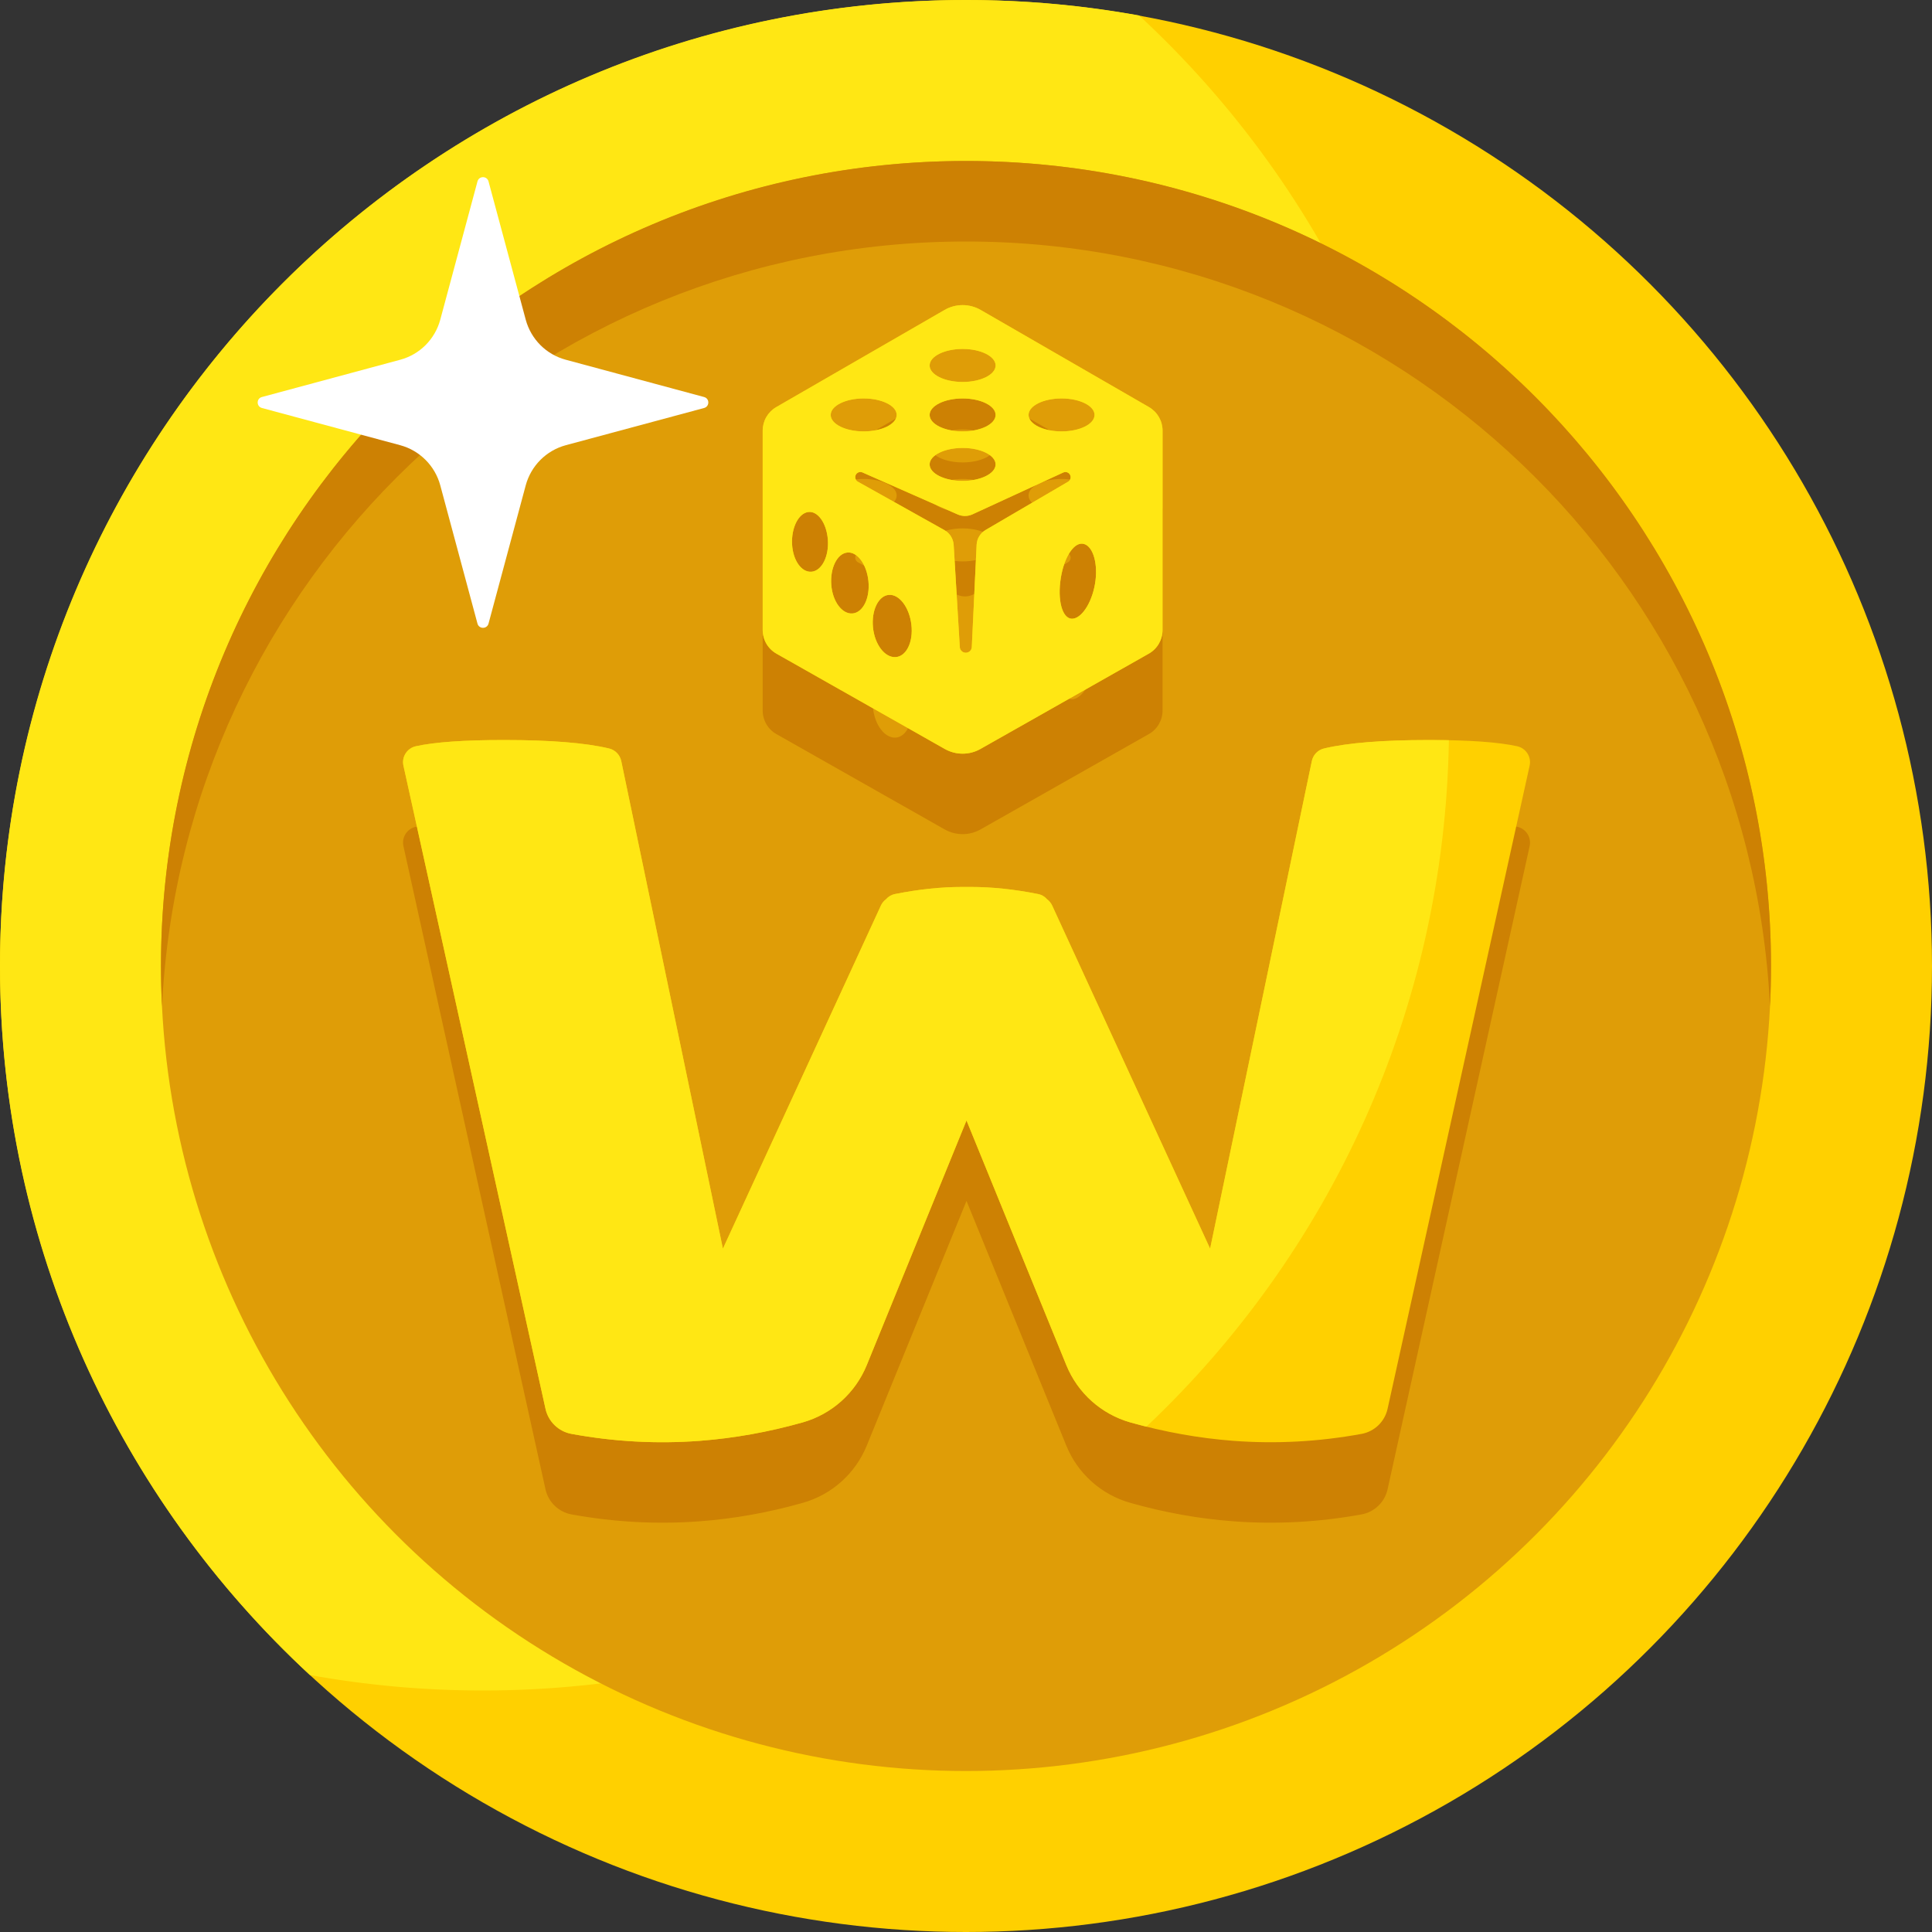 <svg width="34" height="34" viewBox="0 0 34 34" fill="none" xmlns="http://www.w3.org/2000/svg">
<rect x="0" y="0" width="34" height="34" fill="#333333" stroke="none"/>
<circle cx="17" cy="17" r="17" fill="#FFD000"/>
<path fill-rule="evenodd" clip-rule="evenodd" d="M8.5 29.75C17.889 29.75 25.5 22.139 25.5 12.75C25.5 7.818 23.4 3.377 20.046 0.272C19.058 0.093 18.04 0 17 0C7.611 0 0 7.611 0 17C0 21.931 2.1 26.373 5.454 29.478C6.442 29.657 7.46 29.75 8.5 29.75Z" fill="#FFE714"/>
<circle cx="17" cy="17" r="14.167" fill="#DF9D07"/>
<path fill-rule="evenodd" clip-rule="evenodd" d="M31.149 17.708C31.161 17.474 31.167 17.238 31.167 17C31.167 9.176 24.824 2.833 17 2.833C9.176 2.833 2.833 9.176 2.833 17C2.833 17.238 2.839 17.474 2.851 17.708C3.22 10.213 9.414 4.25 17 4.25C24.587 4.25 30.78 10.213 31.149 17.708Z" fill="#CD8103"/>
<path fill-rule="evenodd" clip-rule="evenodd" d="M20.22 8.581L17.259 6.871C17.062 6.758 16.819 6.758 16.622 6.871L13.661 8.581C13.513 8.666 13.422 8.824 13.422 8.995V12.503C13.422 12.675 13.514 12.835 13.664 12.919L16.626 14.597C16.821 14.707 17.06 14.707 17.255 14.597L20.217 12.919C20.367 12.835 20.459 12.675 20.459 12.503V8.995C20.459 8.824 20.368 8.666 20.22 8.581ZM17.521 7.848C17.521 8.008 17.261 8.138 16.941 8.138C16.62 8.138 16.36 8.008 16.36 7.848C16.36 7.688 16.62 7.558 16.941 7.558C17.261 7.558 17.521 7.688 17.521 7.848ZM16.941 9.009C17.261 9.009 17.521 8.879 17.521 8.719C17.521 8.559 17.261 8.429 16.941 8.429C16.62 8.429 16.36 8.559 16.36 8.719C16.36 8.879 16.62 9.009 16.941 9.009ZM17.521 9.59C17.521 9.75 17.261 9.88 16.941 9.88C16.62 9.88 16.36 9.75 16.36 9.59C16.36 9.429 16.62 9.299 16.941 9.299C17.261 9.299 17.521 9.429 17.521 9.59ZM18.682 9.009C19.002 9.009 19.262 8.879 19.262 8.719C19.262 8.559 19.002 8.429 18.682 8.429C18.361 8.429 18.101 8.559 18.101 8.719C18.101 8.879 18.361 9.009 18.682 9.009ZM15.78 8.719C15.78 8.879 15.52 9.009 15.199 9.009C14.879 9.009 14.619 8.879 14.619 8.719C14.619 8.559 14.879 8.429 15.199 8.429C15.52 8.429 15.78 8.559 15.78 8.719ZM18.659 11.655C18.613 12.042 18.716 12.332 18.889 12.304C19.062 12.275 19.237 11.975 19.279 11.633C19.321 11.29 19.218 11 19.049 10.985C18.879 10.969 18.704 11.269 18.659 11.655ZM14.286 11.477C14.108 11.497 13.953 11.28 13.939 10.992C13.925 10.705 14.051 10.452 14.221 10.428C14.39 10.403 14.546 10.62 14.569 10.913C14.591 11.205 14.464 11.458 14.286 11.477ZM14.629 11.708C14.651 12.001 14.818 12.227 15.002 12.212C15.187 12.197 15.313 11.943 15.283 11.644C15.253 11.345 15.085 11.12 14.908 11.14C14.732 11.161 14.607 11.415 14.629 11.708ZM15.76 12.981C15.57 12.991 15.392 12.756 15.363 12.457C15.334 12.157 15.458 11.902 15.641 11.886C15.824 11.87 16.003 12.104 16.039 12.409C16.075 12.715 15.95 12.971 15.76 12.981ZM17.115 10.467C17.032 10.505 16.936 10.506 16.853 10.469L15.178 9.731C15.135 9.712 15.085 9.729 15.062 9.77C15.038 9.814 15.053 9.869 15.097 9.894L16.62 10.745C16.715 10.799 16.776 10.896 16.783 11.005L16.891 12.804C16.894 12.858 16.938 12.901 16.992 12.904C17.05 12.906 17.1 12.861 17.102 12.803L17.187 11.003C17.192 10.896 17.252 10.798 17.345 10.743L18.797 9.894C18.837 9.87 18.853 9.819 18.833 9.777C18.812 9.731 18.758 9.711 18.712 9.732L17.115 10.467ZM12.722 23.391L15.503 17.352C15.524 17.307 15.556 17.268 15.595 17.24C15.623 17.208 15.659 17.182 15.701 17.165C15.717 17.158 15.735 17.153 15.753 17.149C16.168 17.067 16.563 17.026 16.936 17.026C16.96 17.026 16.985 17.026 17.009 17.026C17.034 17.026 17.058 17.026 17.083 17.026C17.456 17.026 17.85 17.067 18.266 17.149C18.284 17.153 18.301 17.158 18.318 17.165C18.36 17.182 18.396 17.208 18.424 17.24C18.463 17.268 18.495 17.307 18.516 17.352L21.296 23.391L23.086 14.809C23.109 14.7 23.192 14.614 23.3 14.589C23.714 14.489 24.331 14.44 25.15 14.44C25.854 14.44 26.371 14.476 26.701 14.55C26.856 14.584 26.953 14.737 26.919 14.892L24.419 26.21C24.369 26.435 24.189 26.609 23.962 26.651C23.209 26.788 22.455 26.829 21.702 26.772C21.099 26.727 20.496 26.619 19.892 26.448C19.382 26.304 18.966 25.933 18.766 25.442L17.009 21.134L15.253 25.442C15.052 25.933 14.637 26.304 14.126 26.448C13.523 26.619 12.92 26.727 12.317 26.772C11.563 26.829 10.81 26.788 10.057 26.651C9.83 26.609 9.65 26.435 9.6 26.21L7.1 14.892C7.065 14.737 7.163 14.584 7.317 14.55C7.647 14.476 8.165 14.44 8.869 14.44C9.688 14.44 10.305 14.489 10.719 14.589C10.827 14.614 10.91 14.7 10.933 14.809L12.722 23.391Z" fill="#CD8103"/>
<path fill-rule="evenodd" clip-rule="evenodd" d="M20.22 7.164L17.259 5.455C17.062 5.341 16.819 5.341 16.622 5.455L13.661 7.164C13.513 7.25 13.422 7.407 13.422 7.578V11.086C13.422 11.259 13.514 11.418 13.664 11.503L16.626 13.18C16.821 13.291 17.06 13.291 17.255 13.18L20.217 11.503C20.367 11.418 20.459 11.259 20.459 11.086V7.578C20.459 7.407 20.368 7.25 20.22 7.164ZM17.521 6.432C17.521 6.592 17.261 6.722 16.941 6.722C16.62 6.722 16.36 6.592 16.36 6.432C16.36 6.271 16.62 6.141 16.941 6.141C17.261 6.141 17.521 6.271 17.521 6.432ZM16.941 7.592C17.261 7.592 17.521 7.463 17.521 7.302C17.521 7.142 17.261 7.012 16.941 7.012C16.62 7.012 16.36 7.142 16.36 7.302C16.36 7.463 16.62 7.592 16.941 7.592ZM17.521 8.173C17.521 8.333 17.261 8.463 16.941 8.463C16.62 8.463 16.36 8.333 16.36 8.173C16.36 8.013 16.62 7.883 16.941 7.883C17.261 7.883 17.521 8.013 17.521 8.173ZM18.682 7.592C19.002 7.592 19.262 7.463 19.262 7.302C19.262 7.142 19.002 7.012 18.682 7.012C18.361 7.012 18.101 7.142 18.101 7.302C18.101 7.463 18.361 7.592 18.682 7.592ZM15.78 7.302C15.78 7.463 15.52 7.592 15.199 7.592C14.879 7.592 14.619 7.463 14.619 7.302C14.619 7.142 14.879 7.012 15.199 7.012C15.52 7.012 15.78 7.142 15.78 7.302ZM18.659 10.239C18.613 10.625 18.716 10.915 18.889 10.887C19.062 10.859 19.237 10.558 19.279 10.216C19.321 9.873 19.218 9.583 19.049 9.568C18.879 9.552 18.704 9.853 18.659 10.239ZM14.286 10.061C14.108 10.08 13.953 9.863 13.939 9.576C13.925 9.288 14.051 9.036 14.221 9.011C14.39 8.986 14.546 9.203 14.569 9.496C14.591 9.789 14.464 10.042 14.286 10.061ZM14.629 10.291C14.651 10.584 14.818 10.81 15.002 10.796C15.187 10.781 15.313 10.527 15.283 10.227C15.253 9.929 15.085 9.703 14.908 9.724C14.732 9.744 14.607 9.998 14.629 10.291ZM15.76 11.564C15.57 11.575 15.392 11.34 15.363 11.04C15.334 10.741 15.458 10.485 15.641 10.469C15.824 10.453 16.003 10.687 16.039 10.993C16.075 11.298 15.95 11.554 15.76 11.564ZM17.115 9.051C17.032 9.089 16.936 9.09 16.853 9.053L15.178 8.314C15.135 8.296 15.085 8.312 15.062 8.353C15.038 8.397 15.053 8.452 15.097 8.477L16.62 9.329C16.715 9.382 16.776 9.48 16.783 9.588L16.891 11.388C16.894 11.442 16.938 11.485 16.992 11.487C17.05 11.49 17.1 11.445 17.102 11.386L17.187 9.587C17.192 9.479 17.252 9.381 17.345 9.327L18.797 8.477C18.837 8.453 18.853 8.403 18.833 8.36C18.812 8.314 18.758 8.294 18.712 8.315L17.115 9.051ZM12.722 21.974L15.503 15.935C15.524 15.89 15.556 15.852 15.595 15.823C15.623 15.791 15.659 15.765 15.701 15.748C15.717 15.742 15.735 15.736 15.753 15.733C16.168 15.65 16.563 15.609 16.936 15.609C16.96 15.609 16.985 15.609 17.009 15.609C17.034 15.609 17.058 15.609 17.083 15.609C17.456 15.609 17.85 15.65 18.266 15.733C18.284 15.736 18.301 15.742 18.318 15.748C18.36 15.765 18.396 15.791 18.424 15.823C18.463 15.852 18.495 15.89 18.516 15.935L21.296 21.974L23.086 13.393C23.109 13.284 23.192 13.198 23.3 13.172C23.714 13.073 24.331 13.023 25.15 13.023C25.854 13.023 26.371 13.06 26.701 13.133C26.856 13.168 26.953 13.321 26.919 13.475L24.419 24.793C24.369 25.019 24.189 25.192 23.962 25.234C23.209 25.372 22.455 25.413 21.702 25.356C21.099 25.31 20.496 25.202 19.892 25.032C19.382 24.887 18.966 24.516 18.766 24.025L17.009 19.718L15.253 24.025C15.052 24.516 14.637 24.887 14.126 25.032C13.523 25.202 12.92 25.31 12.317 25.356C11.563 25.413 10.81 25.372 10.057 25.234C9.83 25.192 9.65 25.019 9.6 24.793L7.1 13.475C7.065 13.321 7.163 13.168 7.317 13.133C7.647 13.06 8.165 13.023 8.869 13.023C9.688 13.023 10.305 13.073 10.719 13.172C10.827 13.198 10.91 13.284 10.933 13.393L12.722 21.974Z" fill="#FFD000"/>
<path fill-rule="evenodd" clip-rule="evenodd" d="M25.498 13.026C25.422 17.784 23.392 22.067 20.175 25.107C20.081 25.084 19.987 25.058 19.892 25.032C19.382 24.887 18.966 24.516 18.766 24.025L17.009 19.718L15.253 24.025C15.052 24.516 14.637 24.887 14.126 25.032C13.523 25.202 12.92 25.31 12.317 25.356C11.563 25.413 10.81 25.372 10.057 25.234C9.83 25.192 9.65 25.019 9.6 24.793L7.1 13.475C7.065 13.321 7.163 13.168 7.317 13.133C7.647 13.06 8.165 13.023 8.869 13.023C9.688 13.023 10.305 13.073 10.719 13.172C10.827 13.198 10.91 13.284 10.933 13.393L12.722 21.974L15.503 15.935C15.524 15.89 15.556 15.852 15.595 15.823C15.623 15.791 15.659 15.765 15.701 15.748C15.717 15.742 15.735 15.736 15.753 15.733C16.168 15.65 16.563 15.609 16.936 15.609C16.96 15.609 16.985 15.609 17.009 15.609C17.034 15.609 17.058 15.609 17.083 15.609C17.456 15.609 17.85 15.65 18.266 15.733C18.284 15.736 18.301 15.742 18.318 15.748C18.36 15.765 18.396 15.791 18.424 15.823C18.463 15.852 18.495 15.89 18.516 15.935L21.296 21.974L23.086 13.393C23.109 13.284 23.192 13.198 23.3 13.172C23.714 13.073 24.331 13.023 25.15 13.023C25.271 13.023 25.387 13.024 25.498 13.026ZM17.259 5.455L20.22 7.164C20.368 7.25 20.459 7.407 20.459 7.578V11.086C20.459 11.259 20.367 11.418 20.217 11.503L17.255 13.18C17.06 13.291 16.821 13.291 16.626 13.18L13.664 11.503C13.514 11.418 13.422 11.259 13.422 11.086V7.578C13.422 7.407 13.513 7.25 13.661 7.164L16.622 5.455C16.819 5.341 17.062 5.341 17.259 5.455ZM16.941 6.722C17.261 6.722 17.521 6.592 17.521 6.432C17.521 6.271 17.261 6.141 16.941 6.141C16.62 6.141 16.36 6.271 16.36 6.432C16.36 6.592 16.62 6.722 16.941 6.722ZM17.521 7.302C17.521 7.463 17.261 7.592 16.941 7.592C16.62 7.592 16.36 7.463 16.36 7.302C16.36 7.142 16.62 7.012 16.941 7.012C17.261 7.012 17.521 7.142 17.521 7.302ZM16.941 8.463C17.261 8.463 17.521 8.333 17.521 8.173C17.521 8.013 17.261 7.883 16.941 7.883C16.62 7.883 16.36 8.013 16.36 8.173C16.36 8.333 16.62 8.463 16.941 8.463ZM19.262 7.302C19.262 7.463 19.002 7.592 18.682 7.592C18.361 7.592 18.101 7.463 18.101 7.302C18.101 7.142 18.361 7.012 18.682 7.012C19.002 7.012 19.262 7.142 19.262 7.302ZM15.199 7.592C15.52 7.592 15.78 7.463 15.78 7.302C15.78 7.142 15.52 7.012 15.199 7.012C14.879 7.012 14.619 7.142 14.619 7.302C14.619 7.463 14.879 7.592 15.199 7.592ZM18.889 10.887C18.716 10.915 18.613 10.625 18.659 10.239C18.704 9.853 18.879 9.552 19.049 9.568C19.218 9.583 19.321 9.873 19.279 10.216C19.237 10.558 19.062 10.859 18.889 10.887ZM13.939 9.576C13.953 9.863 14.108 10.08 14.286 10.061C14.464 10.042 14.591 9.789 14.569 9.496C14.546 9.203 14.39 8.986 14.221 9.011C14.051 9.036 13.925 9.288 13.939 9.576ZM15.002 10.796C14.818 10.81 14.651 10.584 14.629 10.291C14.607 9.998 14.732 9.744 14.908 9.724C15.085 9.703 15.253 9.929 15.283 10.227C15.313 10.527 15.187 10.781 15.002 10.796ZM15.363 11.04C15.392 11.34 15.57 11.575 15.76 11.564C15.95 11.554 16.075 11.298 16.039 10.993C16.003 10.687 15.824 10.453 15.641 10.469C15.458 10.485 15.334 10.741 15.363 11.04ZM16.853 9.053C16.936 9.09 17.032 9.089 17.115 9.051L18.712 8.315C18.758 8.294 18.812 8.314 18.833 8.36C18.853 8.403 18.837 8.453 18.797 8.477L17.345 9.327C17.252 9.381 17.192 9.479 17.187 9.587L17.102 11.386C17.1 11.445 17.05 11.49 16.992 11.487C16.938 11.485 16.894 11.442 16.891 11.388L16.783 9.588C16.776 9.48 16.715 9.382 16.62 9.329L15.097 8.477C15.053 8.452 15.038 8.397 15.062 8.353C15.085 8.312 15.135 8.296 15.178 8.314L16.853 9.053Z" fill="#FFE714"/>
<path fill-rule="evenodd" clip-rule="evenodd" d="M7.748 8.541C7.655 8.197 7.387 7.928 7.043 7.835L4.609 7.18C4.51 7.153 4.51 7.013 4.609 6.987L7.043 6.331C7.387 6.239 7.655 5.97 7.748 5.626L8.403 3.192C8.43 3.093 8.57 3.093 8.597 3.192L9.252 5.626C9.345 5.97 9.613 6.239 9.957 6.331L12.391 6.987C12.49 7.013 12.49 7.153 12.391 7.18L9.957 7.835C9.613 7.928 9.345 8.197 9.252 8.541L8.597 10.975C8.57 11.073 8.43 11.073 8.403 10.975L7.748 8.541Z" fill="white"/>
</svg>
